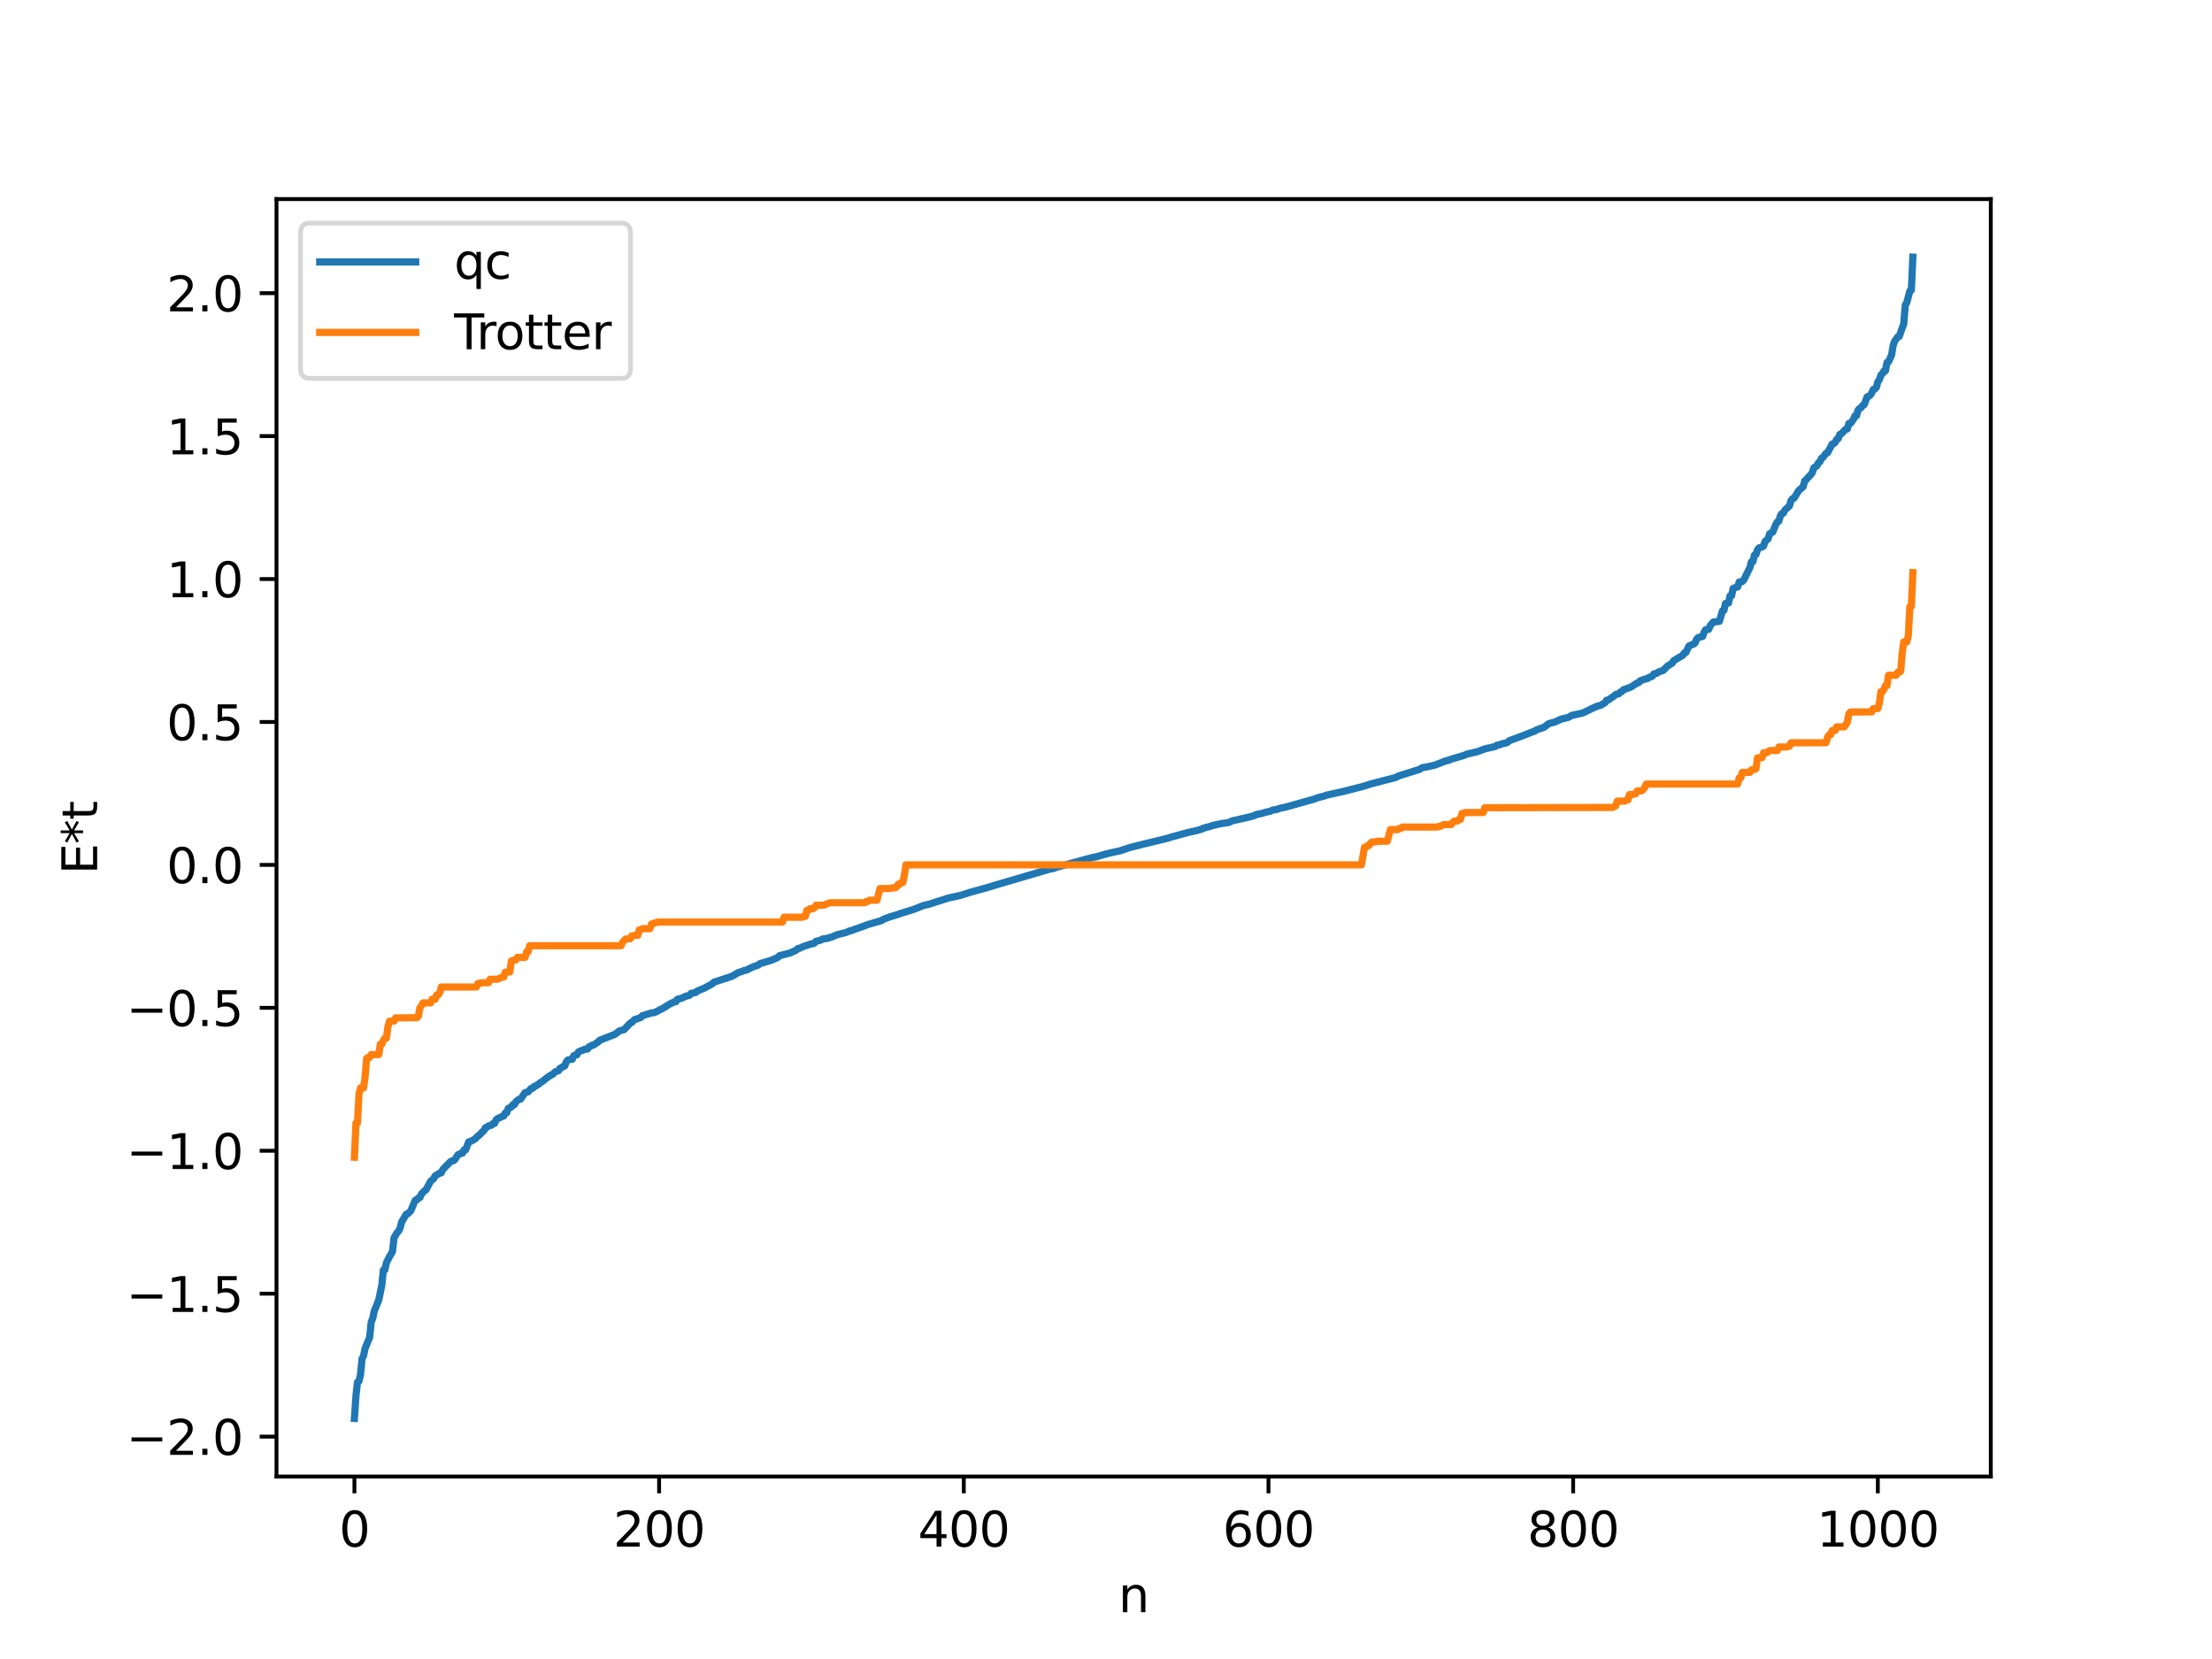 <?xml version="1.0" encoding="utf-8" standalone="no"?>
<!DOCTYPE svg PUBLIC "-//W3C//DTD SVG 1.1//EN"
  "http://www.w3.org/Graphics/SVG/1.1/DTD/svg11.dtd">
<svg xmlns:xlink="http://www.w3.org/1999/xlink" width="460.8pt" height="345.6pt" viewBox="0 0 460.8 345.6" xmlns="http://www.w3.org/2000/svg" version="1.1">
 <defs>
  <style type="text/css">*{stroke-linejoin: round; stroke-linecap: butt}</style>
 </defs>
 <g id="figure_1">
  <g id="patch_1">
   <path d="M 0 345.6 
L 460.8 345.6 
L 460.8 0 
L 0 0 
z
" style="fill: #ffffff"/>
  </g>
  <g id="axes_1">
   <g id="patch_2">
    <path d="M 57.6 307.584 
L 414.72 307.584 
L 414.72 41.472 
L 57.6 41.472 
z
" style="fill: #ffffff"/>
   </g>
   <g id="matplotlib.axis_1">
    <g id="xtick_1">
     <g id="line2d_1">
      <defs>
       <path id="mc1bcd1bde6" d="M 0 0 
L 0 3.5 
" style="stroke: #000000; stroke-width: 0.8"/>
      </defs>
      <g>
       <use xlink:href="#mc1bcd1bde6" x="73.833" y="307.584" style="stroke: #000000; stroke-width: 0.8"/>
      </g>
     </g>
     <g id="text_1">
      <!-- 0 -->
      <g transform="translate(70.651 322.182) scale(0.1 -0.1)">
       <defs>
        <path id="DejaVuSans-30" d="M 2034 4250 
Q 1547 4250 1301 3770 
Q 1056 3291 1056 2328 
Q 1056 1369 1301 889 
Q 1547 409 2034 409 
Q 2525 409 2770 889 
Q 3016 1369 3016 2328 
Q 3016 3291 2770 3770 
Q 2525 4250 2034 4250 
z
M 2034 4750 
Q 2819 4750 3233 4129 
Q 3647 3509 3647 2328 
Q 3647 1150 3233 529 
Q 2819 -91 2034 -91 
Q 1250 -91 836 529 
Q 422 1150 422 2328 
Q 422 3509 836 4129 
Q 1250 4750 2034 4750 
z
" transform="scale(0.016)"/>
       </defs>
       <use xlink:href="#DejaVuSans-30"/>
      </g>
     </g>
    </g>
    <g id="xtick_2">
     <g id="line2d_2">
      <g>
       <use xlink:href="#mc1bcd1bde6" x="137.304" y="307.584" style="stroke: #000000; stroke-width: 0.8"/>
      </g>
     </g>
     <g id="text_2">
      <!-- 200 -->
      <g transform="translate(127.76 322.182) scale(0.1 -0.1)">
       <defs>
        <path id="DejaVuSans-32" d="M 1228 531 
L 3431 531 
L 3431 0 
L 469 0 
L 469 531 
Q 828 903 1448 1529 
Q 2069 2156 2228 2338 
Q 2531 2678 2651 2914 
Q 2772 3150 2772 3378 
Q 2772 3750 2511 3984 
Q 2250 4219 1831 4219 
Q 1534 4219 1204 4116 
Q 875 4013 500 3803 
L 500 4441 
Q 881 4594 1212 4672 
Q 1544 4750 1819 4750 
Q 2544 4750 2975 4387 
Q 3406 4025 3406 3419 
Q 3406 3131 3298 2873 
Q 3191 2616 2906 2266 
Q 2828 2175 2409 1742 
Q 1991 1309 1228 531 
z
" transform="scale(0.016)"/>
       </defs>
       <use xlink:href="#DejaVuSans-32"/>
       <use xlink:href="#DejaVuSans-30" x="63.623"/>
       <use xlink:href="#DejaVuSans-30" x="127.246"/>
      </g>
     </g>
    </g>
    <g id="xtick_3">
     <g id="line2d_3">
      <g>
       <use xlink:href="#mc1bcd1bde6" x="200.775" y="307.584" style="stroke: #000000; stroke-width: 0.8"/>
      </g>
     </g>
     <g id="text_3">
      <!-- 400 -->
      <g transform="translate(191.231 322.182) scale(0.1 -0.1)">
       <defs>
        <path id="DejaVuSans-34" d="M 2419 4116 
L 825 1625 
L 2419 1625 
L 2419 4116 
z
M 2253 4666 
L 3047 4666 
L 3047 1625 
L 3713 1625 
L 3713 1100 
L 3047 1100 
L 3047 0 
L 2419 0 
L 2419 1100 
L 313 1100 
L 313 1709 
L 2253 4666 
z
" transform="scale(0.016)"/>
       </defs>
       <use xlink:href="#DejaVuSans-34"/>
       <use xlink:href="#DejaVuSans-30" x="63.623"/>
       <use xlink:href="#DejaVuSans-30" x="127.246"/>
      </g>
     </g>
    </g>
    <g id="xtick_4">
     <g id="line2d_4">
      <g>
       <use xlink:href="#mc1bcd1bde6" x="264.246" y="307.584" style="stroke: #000000; stroke-width: 0.8"/>
      </g>
     </g>
     <g id="text_4">
      <!-- 600 -->
      <g transform="translate(254.702 322.182) scale(0.1 -0.1)">
       <defs>
        <path id="DejaVuSans-36" d="M 2113 2584 
Q 1688 2584 1439 2293 
Q 1191 2003 1191 1497 
Q 1191 994 1439 701 
Q 1688 409 2113 409 
Q 2538 409 2786 701 
Q 3034 994 3034 1497 
Q 3034 2003 2786 2293 
Q 2538 2584 2113 2584 
z
M 3366 4563 
L 3366 3988 
Q 3128 4100 2886 4159 
Q 2644 4219 2406 4219 
Q 1781 4219 1451 3797 
Q 1122 3375 1075 2522 
Q 1259 2794 1537 2939 
Q 1816 3084 2150 3084 
Q 2853 3084 3261 2657 
Q 3669 2231 3669 1497 
Q 3669 778 3244 343 
Q 2819 -91 2113 -91 
Q 1303 -91 875 529 
Q 447 1150 447 2328 
Q 447 3434 972 4092 
Q 1497 4750 2381 4750 
Q 2619 4750 2861 4703 
Q 3103 4656 3366 4563 
z
" transform="scale(0.016)"/>
       </defs>
       <use xlink:href="#DejaVuSans-36"/>
       <use xlink:href="#DejaVuSans-30" x="63.623"/>
       <use xlink:href="#DejaVuSans-30" x="127.246"/>
      </g>
     </g>
    </g>
    <g id="xtick_5">
     <g id="line2d_5">
      <g>
       <use xlink:href="#mc1bcd1bde6" x="327.717" y="307.584" style="stroke: #000000; stroke-width: 0.8"/>
      </g>
     </g>
     <g id="text_5">
      <!-- 800 -->
      <g transform="translate(318.173 322.182) scale(0.1 -0.1)">
       <defs>
        <path id="DejaVuSans-38" d="M 2034 2216 
Q 1584 2216 1326 1975 
Q 1069 1734 1069 1313 
Q 1069 891 1326 650 
Q 1584 409 2034 409 
Q 2484 409 2743 651 
Q 3003 894 3003 1313 
Q 3003 1734 2745 1975 
Q 2488 2216 2034 2216 
z
M 1403 2484 
Q 997 2584 770 2862 
Q 544 3141 544 3541 
Q 544 4100 942 4425 
Q 1341 4750 2034 4750 
Q 2731 4750 3128 4425 
Q 3525 4100 3525 3541 
Q 3525 3141 3298 2862 
Q 3072 2584 2669 2484 
Q 3125 2378 3379 2068 
Q 3634 1759 3634 1313 
Q 3634 634 3220 271 
Q 2806 -91 2034 -91 
Q 1263 -91 848 271 
Q 434 634 434 1313 
Q 434 1759 690 2068 
Q 947 2378 1403 2484 
z
M 1172 3481 
Q 1172 3119 1398 2916 
Q 1625 2713 2034 2713 
Q 2441 2713 2670 2916 
Q 2900 3119 2900 3481 
Q 2900 3844 2670 4047 
Q 2441 4250 2034 4250 
Q 1625 4250 1398 4047 
Q 1172 3844 1172 3481 
z
" transform="scale(0.016)"/>
       </defs>
       <use xlink:href="#DejaVuSans-38"/>
       <use xlink:href="#DejaVuSans-30" x="63.623"/>
       <use xlink:href="#DejaVuSans-30" x="127.246"/>
      </g>
     </g>
    </g>
    <g id="xtick_6">
     <g id="line2d_6">
      <g>
       <use xlink:href="#mc1bcd1bde6" x="391.188" y="307.584" style="stroke: #000000; stroke-width: 0.8"/>
      </g>
     </g>
     <g id="text_6">
      <!-- 1000 -->
      <g transform="translate(378.463 322.182) scale(0.1 -0.1)">
       <defs>
        <path id="DejaVuSans-31" d="M 794 531 
L 1825 531 
L 1825 4091 
L 703 3866 
L 703 4441 
L 1819 4666 
L 2450 4666 
L 2450 531 
L 3481 531 
L 3481 0 
L 794 0 
L 794 531 
z
" transform="scale(0.016)"/>
       </defs>
       <use xlink:href="#DejaVuSans-31"/>
       <use xlink:href="#DejaVuSans-30" x="63.623"/>
       <use xlink:href="#DejaVuSans-30" x="127.246"/>
       <use xlink:href="#DejaVuSans-30" x="190.869"/>
      </g>
     </g>
    </g>
    <g id="text_7">
     <!-- n -->
     <g transform="translate(232.991 335.861) scale(0.1 -0.1)">
      <defs>
       <path id="DejaVuSans-6e" d="M 3513 2113 
L 3513 0 
L 2938 0 
L 2938 2094 
Q 2938 2591 2744 2837 
Q 2550 3084 2163 3084 
Q 1697 3084 1428 2787 
Q 1159 2491 1159 1978 
L 1159 0 
L 581 0 
L 581 3500 
L 1159 3500 
L 1159 2956 
Q 1366 3272 1645 3428 
Q 1925 3584 2291 3584 
Q 2894 3584 3203 3211 
Q 3513 2838 3513 2113 
z
" transform="scale(0.016)"/>
      </defs>
      <use xlink:href="#DejaVuSans-6e"/>
     </g>
    </g>
   </g>
   <g id="matplotlib.axis_2">
    <g id="ytick_1">
     <g id="line2d_7">
      <defs>
       <path id="mc6c023f0c5" d="M 0 0 
L -3.5 0 
" style="stroke: #000000; stroke-width: 0.8"/>
      </defs>
      <g>
       <use xlink:href="#mc6c023f0c5" x="57.6" y="299.274" style="stroke: #000000; stroke-width: 0.8"/>
      </g>
     </g>
     <g id="text_8">
      <!-- −2.0 -->
      <g transform="translate(26.317 303.073) scale(0.1 -0.1)">
       <defs>
        <path id="DejaVuSans-2212" d="M 678 2272 
L 4684 2272 
L 4684 1741 
L 678 1741 
L 678 2272 
z
" transform="scale(0.016)"/>
        <path id="DejaVuSans-2e" d="M 684 794 
L 1344 794 
L 1344 0 
L 684 0 
L 684 794 
z
" transform="scale(0.016)"/>
       </defs>
       <use xlink:href="#DejaVuSans-2212"/>
       <use xlink:href="#DejaVuSans-32" x="83.789"/>
       <use xlink:href="#DejaVuSans-2e" x="147.412"/>
       <use xlink:href="#DejaVuSans-30" x="179.199"/>
      </g>
     </g>
    </g>
    <g id="ytick_2">
     <g id="line2d_8">
      <g>
       <use xlink:href="#mc6c023f0c5" x="57.6" y="269.498" style="stroke: #000000; stroke-width: 0.8"/>
      </g>
     </g>
     <g id="text_9">
      <!-- −1.5 -->
      <g transform="translate(26.317 273.298) scale(0.1 -0.1)">
       <defs>
        <path id="DejaVuSans-35" d="M 691 4666 
L 3169 4666 
L 3169 4134 
L 1269 4134 
L 1269 2991 
Q 1406 3038 1543 3061 
Q 1681 3084 1819 3084 
Q 2600 3084 3056 2656 
Q 3513 2228 3513 1497 
Q 3513 744 3044 326 
Q 2575 -91 1722 -91 
Q 1428 -91 1123 -41 
Q 819 9 494 109 
L 494 744 
Q 775 591 1075 516 
Q 1375 441 1709 441 
Q 2250 441 2565 725 
Q 2881 1009 2881 1497 
Q 2881 1984 2565 2268 
Q 2250 2553 1709 2553 
Q 1456 2553 1204 2497 
Q 953 2441 691 2322 
L 691 4666 
z
" transform="scale(0.016)"/>
       </defs>
       <use xlink:href="#DejaVuSans-2212"/>
       <use xlink:href="#DejaVuSans-31" x="83.789"/>
       <use xlink:href="#DejaVuSans-2e" x="147.412"/>
       <use xlink:href="#DejaVuSans-35" x="179.199"/>
      </g>
     </g>
    </g>
    <g id="ytick_3">
     <g id="line2d_9">
      <g>
       <use xlink:href="#mc6c023f0c5" x="57.6" y="239.723" style="stroke: #000000; stroke-width: 0.8"/>
      </g>
     </g>
     <g id="text_10">
      <!-- −1.0 -->
      <g transform="translate(26.317 243.522) scale(0.1 -0.1)">
       <use xlink:href="#DejaVuSans-2212"/>
       <use xlink:href="#DejaVuSans-31" x="83.789"/>
       <use xlink:href="#DejaVuSans-2e" x="147.412"/>
       <use xlink:href="#DejaVuSans-30" x="179.199"/>
      </g>
     </g>
    </g>
    <g id="ytick_4">
     <g id="line2d_10">
      <g>
       <use xlink:href="#mc6c023f0c5" x="57.6" y="209.948" style="stroke: #000000; stroke-width: 0.8"/>
      </g>
     </g>
     <g id="text_11">
      <!-- −0.5 -->
      <g transform="translate(26.317 213.747) scale(0.1 -0.1)">
       <use xlink:href="#DejaVuSans-2212"/>
       <use xlink:href="#DejaVuSans-30" x="83.789"/>
       <use xlink:href="#DejaVuSans-2e" x="147.412"/>
       <use xlink:href="#DejaVuSans-35" x="179.199"/>
      </g>
     </g>
    </g>
    <g id="ytick_5">
     <g id="line2d_11">
      <g>
       <use xlink:href="#mc6c023f0c5" x="57.6" y="180.172" style="stroke: #000000; stroke-width: 0.8"/>
      </g>
     </g>
     <g id="text_12">
      <!-- 0.0 -->
      <g transform="translate(34.697 183.972) scale(0.1 -0.1)">
       <use xlink:href="#DejaVuSans-30"/>
       <use xlink:href="#DejaVuSans-2e" x="63.623"/>
       <use xlink:href="#DejaVuSans-30" x="95.41"/>
      </g>
     </g>
    </g>
    <g id="ytick_6">
     <g id="line2d_12">
      <g>
       <use xlink:href="#mc6c023f0c5" x="57.6" y="150.397" style="stroke: #000000; stroke-width: 0.8"/>
      </g>
     </g>
     <g id="text_13">
      <!-- 0.5 -->
      <g transform="translate(34.697 154.196) scale(0.1 -0.1)">
       <use xlink:href="#DejaVuSans-30"/>
       <use xlink:href="#DejaVuSans-2e" x="63.623"/>
       <use xlink:href="#DejaVuSans-35" x="95.41"/>
      </g>
     </g>
    </g>
    <g id="ytick_7">
     <g id="line2d_13">
      <g>
       <use xlink:href="#mc6c023f0c5" x="57.6" y="120.622" style="stroke: #000000; stroke-width: 0.8"/>
      </g>
     </g>
     <g id="text_14">
      <!-- 1.0 -->
      <g transform="translate(34.697 124.421) scale(0.1 -0.1)">
       <use xlink:href="#DejaVuSans-31"/>
       <use xlink:href="#DejaVuSans-2e" x="63.623"/>
       <use xlink:href="#DejaVuSans-30" x="95.41"/>
      </g>
     </g>
    </g>
    <g id="ytick_8">
     <g id="line2d_14">
      <g>
       <use xlink:href="#mc6c023f0c5" x="57.6" y="90.846" style="stroke: #000000; stroke-width: 0.8"/>
      </g>
     </g>
     <g id="text_15">
      <!-- 1.5 -->
      <g transform="translate(34.697 94.646) scale(0.1 -0.1)">
       <use xlink:href="#DejaVuSans-31"/>
       <use xlink:href="#DejaVuSans-2e" x="63.623"/>
       <use xlink:href="#DejaVuSans-35" x="95.41"/>
      </g>
     </g>
    </g>
    <g id="ytick_9">
     <g id="line2d_15">
      <g>
       <use xlink:href="#mc6c023f0c5" x="57.6" y="61.071" style="stroke: #000000; stroke-width: 0.8"/>
      </g>
     </g>
     <g id="text_16">
      <!-- 2.0 -->
      <g transform="translate(34.697 64.87) scale(0.1 -0.1)">
       <use xlink:href="#DejaVuSans-32"/>
       <use xlink:href="#DejaVuSans-2e" x="63.623"/>
       <use xlink:href="#DejaVuSans-30" x="95.41"/>
      </g>
     </g>
    </g>
    <g id="text_17">
     <!-- E*t -->
     <g transform="translate(20.238 182.148) rotate(-90) scale(0.1 -0.1)">
      <defs>
       <path id="DejaVuSans-45" d="M 628 4666 
L 3578 4666 
L 3578 4134 
L 1259 4134 
L 1259 2753 
L 3481 2753 
L 3481 2222 
L 1259 2222 
L 1259 531 
L 3634 531 
L 3634 0 
L 628 0 
L 628 4666 
z
" transform="scale(0.016)"/>
       <path id="DejaVuSans-2a" d="M 3009 3897 
L 1888 3291 
L 3009 2681 
L 2828 2375 
L 1778 3009 
L 1778 1831 
L 1422 1831 
L 1422 3009 
L 372 2375 
L 191 2681 
L 1313 3291 
L 191 3897 
L 372 4206 
L 1422 3572 
L 1422 4750 
L 1778 4750 
L 1778 3572 
L 2828 4206 
L 3009 3897 
z
" transform="scale(0.016)"/>
       <path id="DejaVuSans-74" d="M 1172 4494 
L 1172 3500 
L 2356 3500 
L 2356 3053 
L 1172 3053 
L 1172 1153 
Q 1172 725 1289 603 
Q 1406 481 1766 481 
L 2356 481 
L 2356 0 
L 1766 0 
Q 1100 0 847 248 
Q 594 497 594 1153 
L 594 3053 
L 172 3053 
L 172 3500 
L 594 3500 
L 594 4494 
L 1172 4494 
z
" transform="scale(0.016)"/>
      </defs>
      <use xlink:href="#DejaVuSans-45"/>
      <use xlink:href="#DejaVuSans-2a" x="63.184"/>
      <use xlink:href="#DejaVuSans-74" x="113.184"/>
     </g>
    </g>
   </g>
   <g id="line2d_16">
    <path d="M 73.833 295.488 
L 74.15 290.824 
L 74.467 287.921 
L 74.785 287.726 
L 75.102 286.356 
L 75.42 283.063 
L 75.737 282.43 
L 76.054 280.883 
L 77.006 278.594 
L 77.324 275.426 
L 77.641 274.669 
L 77.958 273.122 
L 78.91 270.8 
L 79.545 267.664 
L 79.862 264.558 
L 80.18 264.53 
L 80.497 263.038 
L 81.132 261.788 
L 81.767 260.702 
L 82.084 257.855 
L 82.719 256.796 
L 83.036 256.454 
L 83.353 255.824 
L 83.671 254.568 
L 84.623 252.941 
L 84.94 252.85 
L 85.575 252.249 
L 86.21 250.689 
L 86.527 250.02 
L 86.844 249.945 
L 87.162 249.557 
L 87.479 249.477 
L 87.796 248.725 
L 88.431 248.068 
L 88.748 247.863 
L 89.7 246.075 
L 90.335 245.545 
L 90.653 244.96 
L 91.605 244.39 
L 91.922 244.312 
L 92.239 243.629 
L 93.826 242.016 
L 94.143 241.836 
L 94.461 241.794 
L 94.778 241.538 
L 95.413 240.534 
L 95.73 240.445 
L 96.048 240.216 
L 96.365 240.2 
L 96.682 239.54 
L 97 239.521 
L 97.634 237.881 
L 97.952 237.819 
L 98.586 237.471 
L 98.904 237.327 
L 99.539 236.666 
L 99.856 236.473 
L 100.491 235.781 
L 100.808 235.534 
L 101.125 234.913 
L 101.443 234.821 
L 101.76 234.551 
L 102.395 234.386 
L 102.712 234.054 
L 103.029 234.027 
L 103.347 233.272 
L 103.664 233.02 
L 104.299 232.741 
L 104.616 232.54 
L 104.934 232.497 
L 105.251 231.858 
L 105.568 231.801 
L 105.886 230.894 
L 106.52 230.605 
L 106.838 230.129 
L 107.155 230.122 
L 107.472 229.501 
L 108.107 229.014 
L 108.424 228.992 
L 109.059 228.075 
L 109.377 227.61 
L 110.011 227.465 
L 110.646 226.737 
L 110.963 226.698 
L 111.281 226.31 
L 111.598 226.264 
L 111.915 225.982 
L 112.233 225.856 
L 112.55 225.525 
L 112.867 225.373 
L 114.137 224.37 
L 114.772 223.964 
L 115.089 223.834 
L 115.724 223.239 
L 116.358 223.052 
L 116.676 222.533 
L 116.993 222.424 
L 117.31 222.165 
L 117.628 222.072 
L 117.945 221.259 
L 118.262 220.836 
L 118.897 220.684 
L 119.215 220.662 
L 119.532 219.902 
L 120.167 219.729 
L 120.484 219.141 
L 121.119 218.856 
L 121.436 218.781 
L 121.753 218.582 
L 122.388 218.533 
L 122.705 218.048 
L 123.023 217.974 
L 123.34 217.725 
L 123.658 217.695 
L 124.61 217.042 
L 124.927 216.707 
L 128.1 215.471 
L 129.053 214.754 
L 130.005 214.491 
L 131.274 213.146 
L 131.591 212.995 
L 132.226 212.368 
L 132.543 212.309 
L 133.178 212.064 
L 133.496 211.965 
L 133.813 211.589 
L 135.717 211.007 
L 136.352 210.939 
L 138.256 209.961 
L 139.525 209.15 
L 140.477 208.702 
L 140.795 208.671 
L 141.112 208.167 
L 142.064 207.929 
L 142.699 207.591 
L 143.651 207.325 
L 143.968 206.929 
L 144.92 206.755 
L 145.238 206.462 
L 146.824 205.802 
L 148.411 204.927 
L 148.729 204.607 
L 152.537 203.362 
L 153.806 202.598 
L 154.441 202.413 
L 155.076 202.16 
L 155.393 202.133 
L 156.98 201.363 
L 157.932 201.062 
L 158.249 200.772 
L 160.788 200.001 
L 162.058 199.43 
L 162.375 199.094 
L 164.596 198.52 
L 165.866 197.939 
L 166.183 197.605 
L 166.5 197.566 
L 167.453 197.136 
L 169.039 196.614 
L 169.357 196.601 
L 169.674 196.441 
L 169.991 196.097 
L 170.626 195.939 
L 170.943 195.864 
L 171.261 195.634 
L 172.53 195.447 
L 172.848 195.273 
L 173.165 195.24 
L 174.434 194.697 
L 176.339 194.228 
L 176.973 193.926 
L 177.291 193.901 
L 178.243 193.513 
L 178.877 193.319 
L 180.781 192.607 
L 183.638 191.775 
L 183.955 191.546 
L 184.59 191.289 
L 185.542 190.947 
L 186.811 190.568 
L 187.763 190.24 
L 190.302 189.456 
L 192.206 188.699 
L 192.841 188.522 
L 193.476 188.378 
L 197.601 187.065 
L 200.14 186.512 
L 202.044 185.897 
L 205.218 185.025 
L 205.853 184.841 
L 207.439 184.354 
L 218.547 181.094 
L 219.499 180.905 
L 220.134 180.663 
L 226.163 179.001 
L 227.75 178.596 
L 228.385 178.489 
L 230.606 177.842 
L 232.51 177.401 
L 233.145 177.295 
L 233.78 177.087 
L 235.367 176.558 
L 237.905 175.914 
L 243.3 174.612 
L 243.935 174.385 
L 247.743 173.361 
L 249.33 173.015 
L 249.965 172.819 
L 250.282 172.762 
L 250.6 172.551 
L 250.917 172.508 
L 251.234 172.349 
L 251.869 172.222 
L 252.821 171.913 
L 254.408 171.568 
L 255.995 171.339 
L 256.629 171.015 
L 259.803 170.299 
L 260.438 170.151 
L 261.39 169.862 
L 261.707 169.682 
L 262.977 169.425 
L 263.611 169.216 
L 264.563 169.01 
L 265.198 168.73 
L 265.833 168.664 
L 266.785 168.343 
L 267.737 168.162 
L 273.767 166.469 
L 274.401 166.21 
L 275.036 166.027 
L 275.671 165.892 
L 276.305 165.657 
L 279.796 164.878 
L 283.605 163.911 
L 284.239 163.734 
L 285.509 163.322 
L 290.904 161.922 
L 291.221 161.68 
L 295.664 160.293 
L 296.299 159.915 
L 297.251 159.751 
L 298.838 159.41 
L 301.377 158.437 
L 301.694 158.423 
L 302.329 158.136 
L 305.185 157.3 
L 305.502 157.11 
L 307.724 156.603 
L 309.31 156.013 
L 311.532 155.496 
L 311.849 155.236 
L 312.484 155.152 
L 312.801 154.956 
L 313.753 154.773 
L 314.071 154.616 
L 314.388 154.312 
L 317.244 153.254 
L 319.148 152.493 
L 319.783 152.275 
L 320.1 152.031 
L 321.687 151.487 
L 322.639 150.746 
L 323.909 150.409 
L 325.178 149.82 
L 326.765 149.425 
L 327.4 149.04 
L 329.621 148.553 
L 330.256 148.277 
L 331.525 147.653 
L 332.16 147.362 
L 332.795 147.087 
L 333.429 146.937 
L 334.381 146.35 
L 334.699 145.857 
L 335.016 145.824 
L 336.286 144.959 
L 336.603 144.653 
L 337.238 144.517 
L 337.555 144.165 
L 337.872 144.047 
L 338.19 143.687 
L 338.824 143.477 
L 339.777 143.108 
L 341.046 142.281 
L 341.363 142.206 
L 341.681 141.837 
L 342.633 141.476 
L 343.267 141.325 
L 343.585 141.06 
L 343.902 141.019 
L 344.22 140.851 
L 344.537 140.377 
L 345.172 140.236 
L 345.489 139.975 
L 346.441 139.679 
L 347.393 138.739 
L 348.345 138.152 
L 348.662 137.631 
L 350.567 136.491 
L 350.884 136.006 
L 351.201 135.925 
L 351.836 134.588 
L 352.471 134.286 
L 352.788 134.191 
L 353.105 133.957 
L 353.423 133.2 
L 353.74 132.843 
L 354.375 132.654 
L 354.692 132.566 
L 355.01 131.664 
L 355.327 131.182 
L 355.962 131.088 
L 356.279 130.304 
L 356.914 129.571 
L 358.183 129.44 
L 358.818 127.258 
L 359.135 127.133 
L 359.453 125.713 
L 360.087 125.628 
L 360.405 124.122 
L 360.722 124.12 
L 361.039 122.568 
L 361.991 122.266 
L 362.309 121.225 
L 362.943 121.146 
L 363.261 120.814 
L 364.53 118.24 
L 364.848 117.055 
L 365.165 116.984 
L 365.482 115.638 
L 365.8 115.506 
L 366.117 114.534 
L 366.434 114.138 
L 367.069 113.951 
L 367.386 113.749 
L 367.704 112.778 
L 368.339 112.232 
L 368.656 111.174 
L 369.291 110.845 
L 369.925 109.29 
L 370.243 108.717 
L 370.56 108.572 
L 370.877 107.471 
L 371.195 106.978 
L 371.512 106.885 
L 371.829 106.255 
L 372.781 105.388 
L 373.099 104.295 
L 373.416 103.888 
L 373.734 103.779 
L 374.686 102.225 
L 375.638 101.374 
L 375.955 100.186 
L 376.272 99.913 
L 376.907 99.19 
L 377.224 98.889 
L 377.542 98.431 
L 377.859 97.443 
L 378.494 97.042 
L 378.811 96.41 
L 379.129 96.184 
L 379.446 95.467 
L 379.763 95.286 
L 380.398 94.426 
L 380.715 94.308 
L 381.667 92.508 
L 381.985 92.417 
L 382.302 92.152 
L 382.62 91.541 
L 382.937 91.365 
L 383.254 90.516 
L 383.572 90.378 
L 384.206 89.721 
L 384.524 89.379 
L 384.841 89.344 
L 385.158 88.221 
L 385.476 88.21 
L 386.11 87.361 
L 386.428 86.61 
L 386.745 86.606 
L 387.062 85.444 
L 387.38 85.087 
L 387.697 84.933 
L 388.015 84.476 
L 388.332 84.324 
L 388.967 82.657 
L 389.284 82.571 
L 389.601 82.313 
L 389.919 81.845 
L 390.236 81.146 
L 390.553 81.042 
L 390.871 80.713 
L 391.188 79.541 
L 391.505 79.099 
L 391.823 78.15 
L 392.14 77.867 
L 392.458 77.277 
L 392.775 77.26 
L 393.092 75.507 
L 393.41 75.381 
L 394.044 73.978 
L 394.362 72.035 
L 394.679 71.087 
L 395.314 70.213 
L 395.631 70.103 
L 396.266 68.316 
L 396.583 67.519 
L 396.9 63.526 
L 397.218 63.039 
L 397.853 60.631 
L 398.17 60.455 
L 398.487 53.568 
L 398.487 53.568 
" clip-path="url(#p2ae0dd23f4)" style="fill: none; stroke: #1f77b4; stroke-width: 1.5; stroke-linecap: square"/>
   </g>
   <g id="line2d_17">
    <path d="M 73.833 241.062 
L 74.15 233.957 
L 74.467 233.957 
L 74.785 227.883 
L 75.102 226.622 
L 75.737 226.622 
L 76.054 224.349 
L 76.372 220.513 
L 76.689 220.278 
L 77.006 220.278 
L 77.324 219.684 
L 78.91 219.684 
L 79.228 217.52 
L 79.545 217.52 
L 79.862 216.736 
L 80.18 216.252 
L 80.497 216.252 
L 80.815 213.859 
L 81.132 212.733 
L 82.084 212.713 
L 82.401 212.047 
L 86.844 212.009 
L 87.162 211.644 
L 87.479 209.91 
L 87.796 209.526 
L 88.114 208.926 
L 89.7 208.926 
L 90.018 208.159 
L 90.653 208.159 
L 90.97 207.268 
L 91.287 207.268 
L 91.605 206.804 
L 91.922 205.61 
L 99.221 205.61 
L 99.539 204.898 
L 99.856 204.898 
L 100.173 204.73 
L 101.76 204.73 
L 102.077 203.993 
L 103.664 203.993 
L 104.616 203.539 
L 104.934 203.539 
L 105.251 202.528 
L 106.203 202.477 
L 106.52 200.194 
L 107.155 199.969 
L 107.472 199.969 
L 107.79 199.443 
L 109.377 199.443 
L 109.694 198.29 
L 110.011 198.29 
L 110.329 197.016 
L 129.37 197.016 
L 129.687 196.292 
L 130.322 195.611 
L 131.274 195.567 
L 131.591 194.975 
L 131.909 194.975 
L 132.226 194.84 
L 132.861 194.84 
L 133.178 193.7 
L 133.496 193.7 
L 133.813 193.461 
L 135.4 193.461 
L 135.717 192.489 
L 136.986 192.083 
L 163.01 192.083 
L 163.327 191.073 
L 167.135 191.073 
L 167.453 190.889 
L 167.77 190.889 
L 168.087 189.64 
L 168.405 189.64 
L 168.722 189.307 
L 169.357 189.307 
L 169.674 189.091 
L 169.991 188.576 
L 171.578 188.576 
L 172.848 188.059 
L 180.147 188.059 
L 180.464 187.793 
L 180.781 187.793 
L 181.099 187.533 
L 182.686 187.533 
L 183.32 185.106 
L 185.542 185.084 
L 185.859 184.943 
L 186.494 184.943 
L 186.811 184.73 
L 187.129 184.196 
L 187.446 184.196 
L 187.763 183.835 
L 188.081 183.835 
L 188.398 182.325 
L 188.715 180.172 
L 283.605 180.172 
L 284.239 176.51 
L 284.557 176.51 
L 284.874 176.149 
L 285.191 176.149 
L 285.509 175.615 
L 285.826 175.402 
L 286.461 175.402 
L 286.778 175.261 
L 289 175.239 
L 289.634 172.812 
L 291.221 172.812 
L 291.539 172.551 
L 291.856 172.551 
L 292.173 172.286 
L 299.472 172.286 
L 299.79 172.132 
L 300.107 172.132 
L 300.742 171.769 
L 302.329 171.769 
L 302.646 171.253 
L 302.963 171.038 
L 303.598 171.038 
L 303.915 170.705 
L 304.233 170.705 
L 304.55 169.456 
L 304.867 169.456 
L 305.185 169.271 
L 308.993 169.271 
L 309.31 168.262 
L 335.968 168.207 
L 336.603 167.856 
L 336.92 166.884 
L 338.507 166.884 
L 338.824 166.645 
L 339.142 166.645 
L 339.459 165.505 
L 340.094 165.505 
L 340.411 165.37 
L 340.729 165.37 
L 341.046 164.777 
L 341.998 164.734 
L 342.315 164.47 
L 342.633 164.053 
L 342.95 163.329 
L 361.991 163.329 
L 362.309 162.055 
L 362.626 162.055 
L 362.943 160.901 
L 364.53 160.901 
L 364.848 160.376 
L 365.482 160.285 
L 365.8 160.15 
L 366.117 157.868 
L 367.069 157.817 
L 367.386 156.806 
L 368.021 156.806 
L 368.656 156.352 
L 370.243 156.352 
L 370.56 155.615 
L 372.147 155.615 
L 372.464 155.446 
L 372.781 155.446 
L 373.099 154.735 
L 380.398 154.735 
L 380.715 153.541 
L 381.033 153.077 
L 381.35 153.077 
L 381.667 152.186 
L 382.302 152.186 
L 382.62 151.419 
L 384.206 151.419 
L 384.841 150.435 
L 385.158 148.701 
L 385.476 148.336 
L 389.919 148.298 
L 390.236 147.631 
L 391.188 147.612 
L 391.505 146.486 
L 391.823 144.092 
L 392.14 144.092 
L 392.458 143.608 
L 392.775 142.825 
L 393.092 142.825 
L 393.41 140.661 
L 394.996 140.661 
L 395.314 140.067 
L 395.631 140.067 
L 395.948 139.832 
L 396.266 135.996 
L 396.583 133.723 
L 397.218 133.723 
L 397.535 132.462 
L 397.853 126.388 
L 398.17 126.388 
L 398.487 119.283 
L 398.487 119.283 
" clip-path="url(#p2ae0dd23f4)" style="fill: none; stroke: #ff7f0e; stroke-width: 1.5; stroke-linecap: square"/>
   </g>
   <g id="patch_3">
    <path d="M 57.6 307.584 
L 57.6 41.472 
" style="fill: none; stroke: #000000; stroke-width: 0.8; stroke-linejoin: miter; stroke-linecap: square"/>
   </g>
   <g id="patch_4">
    <path d="M 414.72 307.584 
L 414.72 41.472 
" style="fill: none; stroke: #000000; stroke-width: 0.8; stroke-linejoin: miter; stroke-linecap: square"/>
   </g>
   <g id="patch_5">
    <path d="M 57.6 307.584 
L 414.72 307.584 
" style="fill: none; stroke: #000000; stroke-width: 0.8; stroke-linejoin: miter; stroke-linecap: square"/>
   </g>
   <g id="patch_6">
    <path d="M 57.6 41.472 
L 414.72 41.472 
" style="fill: none; stroke: #000000; stroke-width: 0.8; stroke-linejoin: miter; stroke-linecap: square"/>
   </g>
   <g id="legend_1">
    <g id="patch_7">
     <path d="M 64.6 78.828 
L 129.342 78.828 
Q 131.342 78.828 131.342 76.828 
L 131.342 48.472 
Q 131.342 46.472 129.342 46.472 
L 64.6 46.472 
Q 62.6 46.472 62.6 48.472 
L 62.6 76.828 
Q 62.6 78.828 64.6 78.828 
z
" style="fill: #ffffff; opacity: 0.8; stroke: #cccccc; stroke-linejoin: miter"/>
    </g>
    <g id="line2d_18">
     <path d="M 66.6 54.57 
L 76.6 54.57 
L 86.6 54.57 
" style="fill: none; stroke: #1f77b4; stroke-width: 1.5; stroke-linecap: square"/>
    </g>
    <g id="text_18">
     <!-- qc -->
     <g transform="translate(94.6 58.07) scale(0.1 -0.1)">
      <defs>
       <path id="DejaVuSans-71" d="M 947 1747 
Q 947 1113 1208 752 
Q 1469 391 1925 391 
Q 2381 391 2643 752 
Q 2906 1113 2906 1747 
Q 2906 2381 2643 2742 
Q 2381 3103 1925 3103 
Q 1469 3103 1208 2742 
Q 947 2381 947 1747 
z
M 2906 525 
Q 2725 213 2448 61 
Q 2172 -91 1784 -91 
Q 1150 -91 751 415 
Q 353 922 353 1747 
Q 353 2572 751 3078 
Q 1150 3584 1784 3584 
Q 2172 3584 2448 3432 
Q 2725 3281 2906 2969 
L 2906 3500 
L 3481 3500 
L 3481 -1331 
L 2906 -1331 
L 2906 525 
z
" transform="scale(0.016)"/>
       <path id="DejaVuSans-63" d="M 3122 3366 
L 3122 2828 
Q 2878 2963 2633 3030 
Q 2388 3097 2138 3097 
Q 1578 3097 1268 2742 
Q 959 2388 959 1747 
Q 959 1106 1268 751 
Q 1578 397 2138 397 
Q 2388 397 2633 464 
Q 2878 531 3122 666 
L 3122 134 
Q 2881 22 2623 -34 
Q 2366 -91 2075 -91 
Q 1284 -91 818 406 
Q 353 903 353 1747 
Q 353 2603 823 3093 
Q 1294 3584 2113 3584 
Q 2378 3584 2631 3529 
Q 2884 3475 3122 3366 
z
" transform="scale(0.016)"/>
      </defs>
      <use xlink:href="#DejaVuSans-71"/>
      <use xlink:href="#DejaVuSans-63" x="63.477"/>
     </g>
    </g>
    <g id="line2d_19">
     <path d="M 66.6 69.249 
L 76.6 69.249 
L 86.6 69.249 
" style="fill: none; stroke: #ff7f0e; stroke-width: 1.5; stroke-linecap: square"/>
    </g>
    <g id="text_19">
     <!-- Trotter -->
     <g transform="translate(94.6 72.749) scale(0.1 -0.1)">
      <defs>
       <path id="DejaVuSans-54" d="M -19 4666 
L 3928 4666 
L 3928 4134 
L 2272 4134 
L 2272 0 
L 1638 0 
L 1638 4134 
L -19 4134 
L -19 4666 
z
" transform="scale(0.016)"/>
       <path id="DejaVuSans-72" d="M 2631 2963 
Q 2534 3019 2420 3045 
Q 2306 3072 2169 3072 
Q 1681 3072 1420 2755 
Q 1159 2438 1159 1844 
L 1159 0 
L 581 0 
L 581 3500 
L 1159 3500 
L 1159 2956 
Q 1341 3275 1631 3429 
Q 1922 3584 2338 3584 
Q 2397 3584 2469 3576 
Q 2541 3569 2628 3553 
L 2631 2963 
z
" transform="scale(0.016)"/>
       <path id="DejaVuSans-6f" d="M 1959 3097 
Q 1497 3097 1228 2736 
Q 959 2375 959 1747 
Q 959 1119 1226 758 
Q 1494 397 1959 397 
Q 2419 397 2687 759 
Q 2956 1122 2956 1747 
Q 2956 2369 2687 2733 
Q 2419 3097 1959 3097 
z
M 1959 3584 
Q 2709 3584 3137 3096 
Q 3566 2609 3566 1747 
Q 3566 888 3137 398 
Q 2709 -91 1959 -91 
Q 1206 -91 779 398 
Q 353 888 353 1747 
Q 353 2609 779 3096 
Q 1206 3584 1959 3584 
z
" transform="scale(0.016)"/>
       <path id="DejaVuSans-65" d="M 3597 1894 
L 3597 1613 
L 953 1613 
Q 991 1019 1311 708 
Q 1631 397 2203 397 
Q 2534 397 2845 478 
Q 3156 559 3463 722 
L 3463 178 
Q 3153 47 2828 -22 
Q 2503 -91 2169 -91 
Q 1331 -91 842 396 
Q 353 884 353 1716 
Q 353 2575 817 3079 
Q 1281 3584 2069 3584 
Q 2775 3584 3186 3129 
Q 3597 2675 3597 1894 
z
M 3022 2063 
Q 3016 2534 2758 2815 
Q 2500 3097 2075 3097 
Q 1594 3097 1305 2825 
Q 1016 2553 972 2059 
L 3022 2063 
z
" transform="scale(0.016)"/>
      </defs>
      <use xlink:href="#DejaVuSans-54"/>
      <use xlink:href="#DejaVuSans-72" x="46.334"/>
      <use xlink:href="#DejaVuSans-6f" x="85.197"/>
      <use xlink:href="#DejaVuSans-74" x="146.379"/>
      <use xlink:href="#DejaVuSans-74" x="185.588"/>
      <use xlink:href="#DejaVuSans-65" x="224.797"/>
      <use xlink:href="#DejaVuSans-72" x="286.32"/>
     </g>
    </g>
   </g>
  </g>
 </g>
 <defs>
  <clipPath id="p2ae0dd23f4">
   <rect x="57.6" y="41.472" width="357.12" height="266.112"/>
  </clipPath>
 </defs>
</svg>
